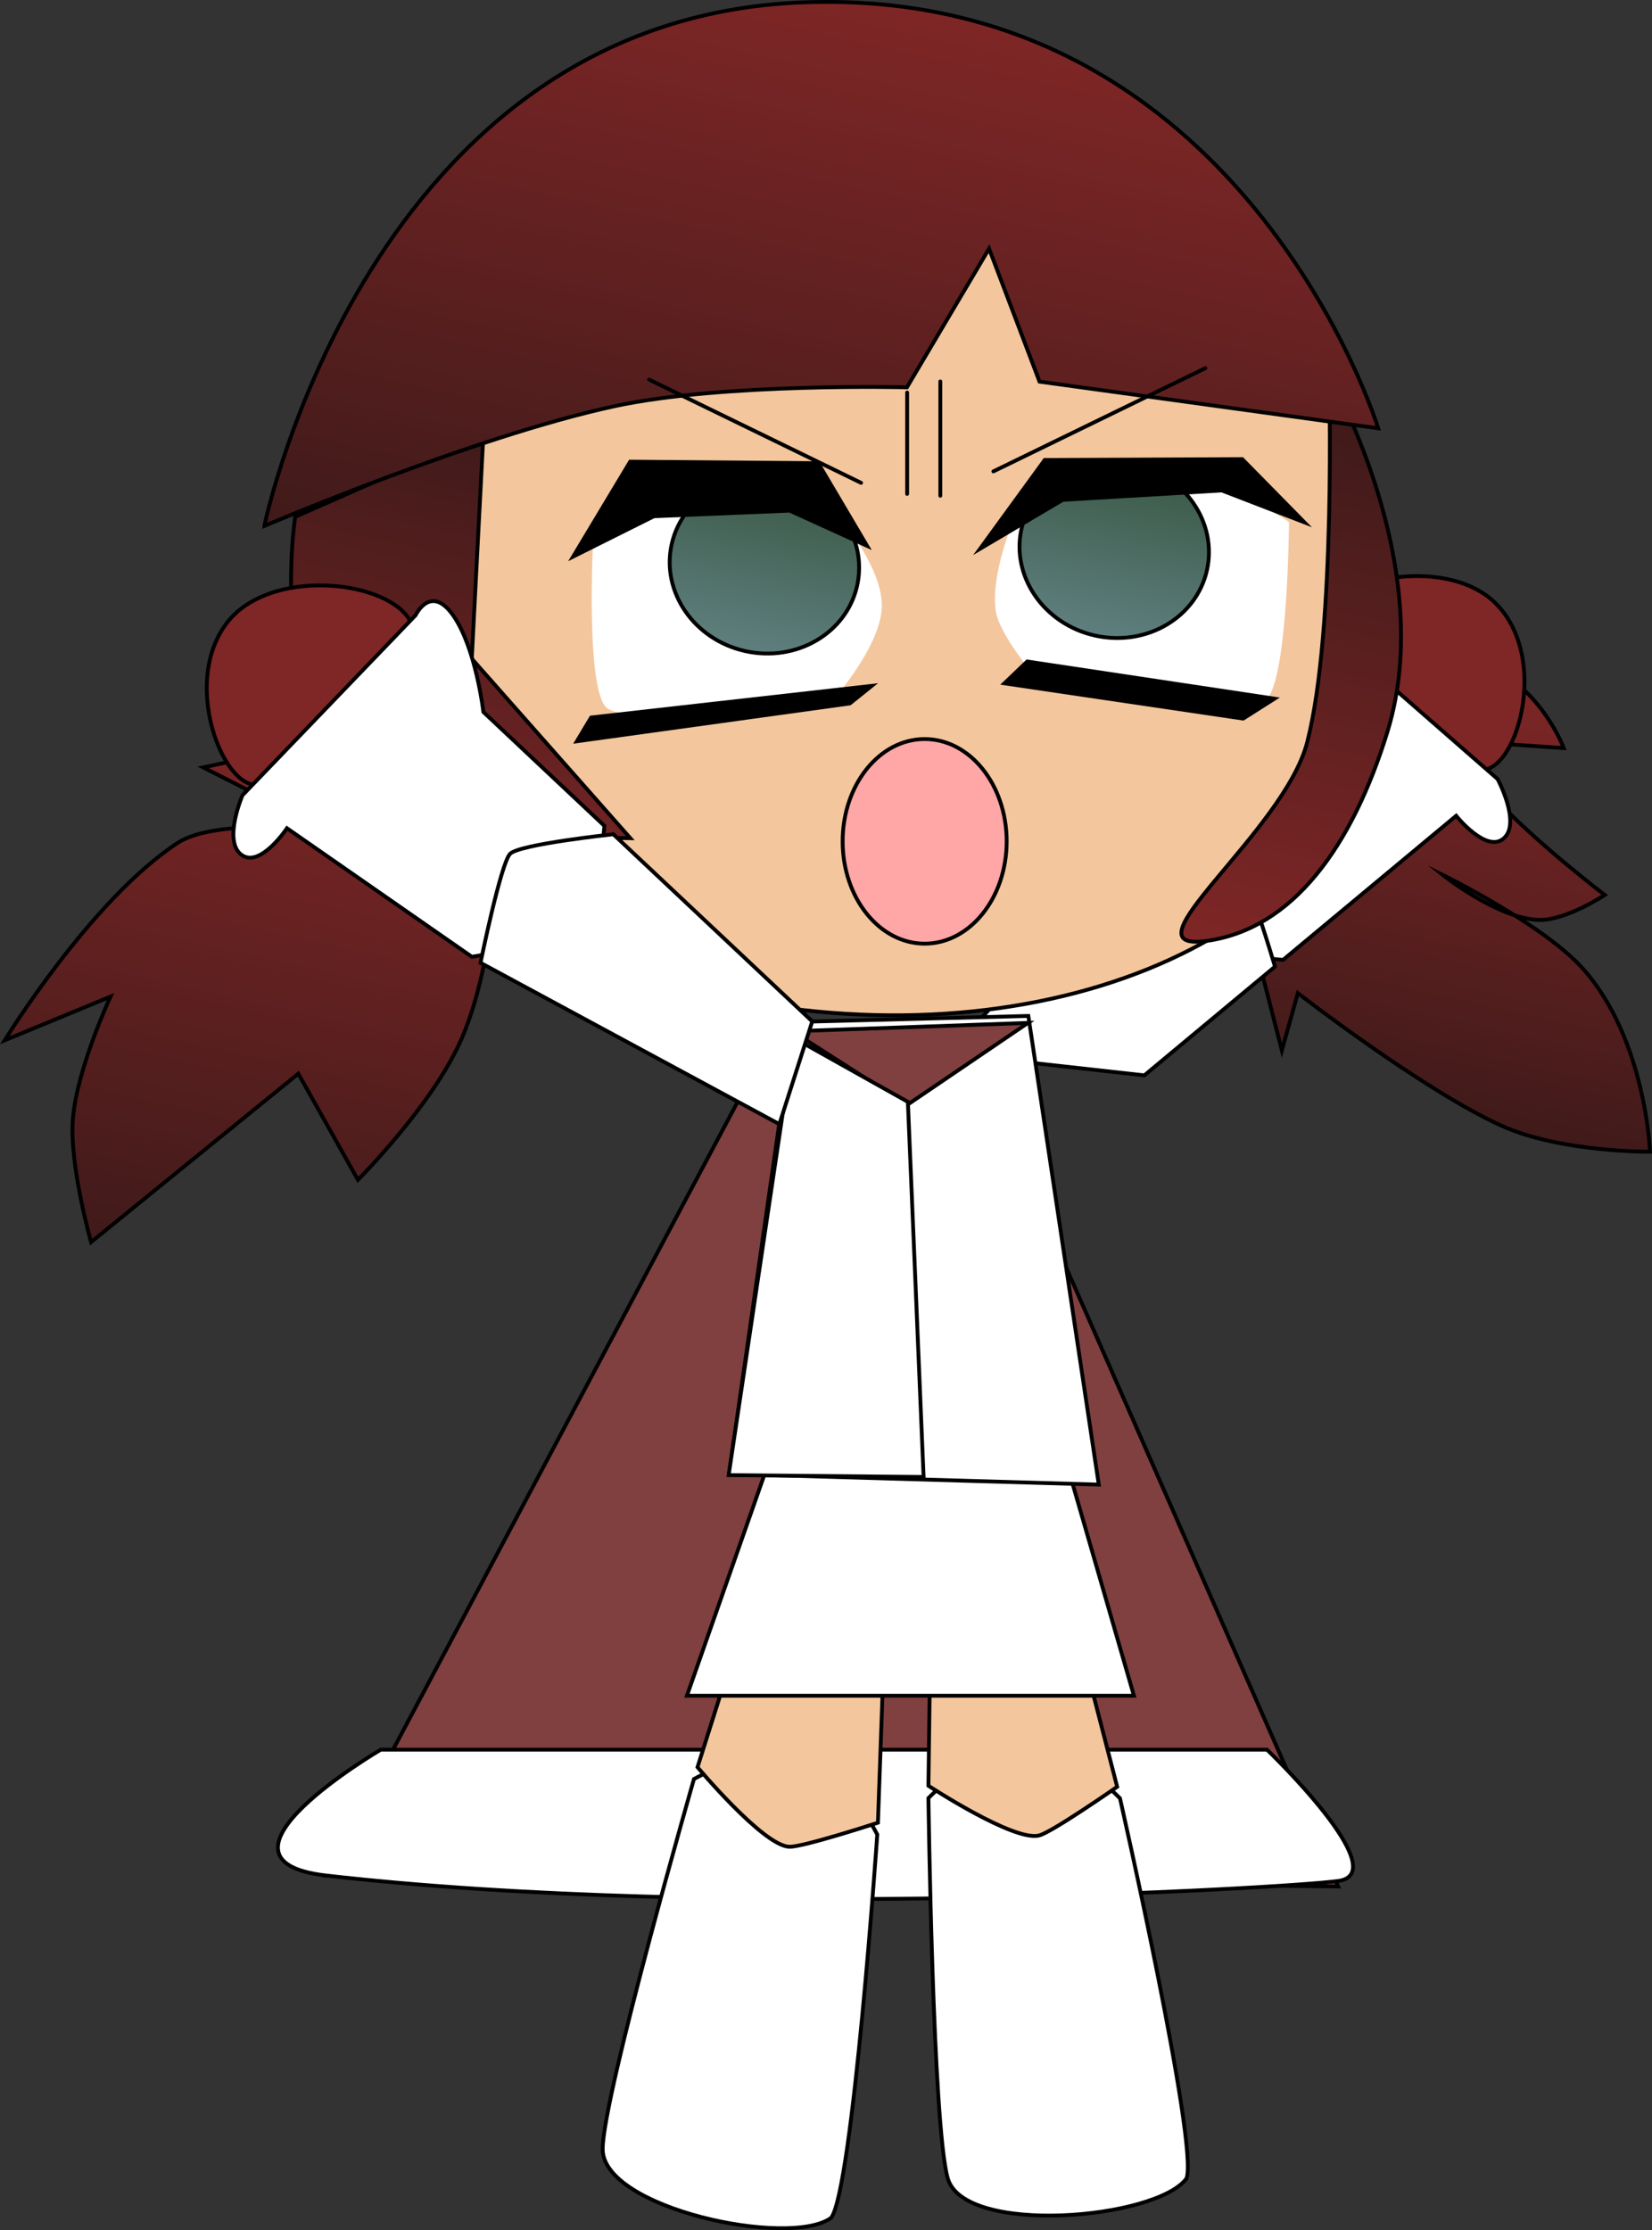 <svg version="1.1" xmlns="http://www.w3.org/2000/svg" xmlns:xlink="http://www.w3.org/1999/xlink" width="215.539" height="290.914" viewBox="0,0,215.539,290.914"><rect x="0" y="0" width="215.539" height="290.914" fill="#333333" stroke="none"/><defs><linearGradient x1="314.32" y1="217.307" x2="301.464" y2="275" gradientUnits="userSpaceOnUse" id="color-1"><stop offset="0" stop-color="#7f2626"/><stop offset="1" stop-color="#401a1a"/></linearGradient><linearGradient x1="220.395" y1="192.819" x2="215.388" y2="215.289" gradientUnits="userSpaceOnUse" id="color-2"><stop offset="0" stop-color="#3a5946"/><stop offset="1" stop-color="#5f7f7f"/></linearGradient><linearGradient x1="266.036" y1="190.794" x2="261.029" y2="213.265" gradientUnits="userSpaceOnUse" id="color-3"><stop offset="0" stop-color="#3a5946"/><stop offset="1" stop-color="#5f7f7f"/></linearGradient><linearGradient x1="297.403" y1="186.517" x2="282.123" y2="255.088" gradientUnits="userSpaceOnUse" id="color-4"><stop offset="0" stop-color="#401a1a"/><stop offset="1" stop-color="#7f2626"/></linearGradient><linearGradient x1="185.41" y1="187.886" x2="171.749" y2="249.191" gradientUnits="userSpaceOnUse" id="color-5"><stop offset="0" stop-color="#401a1a"/><stop offset="1" stop-color="#7f2626"/></linearGradient><linearGradient x1="238.9" y1="131.609" x2="220.519" y2="214.095" gradientUnits="userSpaceOnUse" id="color-6"><stop offset="0" stop-color="#7f2626"/><stop offset="1" stop-color="#401a1a"/></linearGradient><linearGradient x1="158.737" y1="221.896" x2="142.415" y2="295.145" gradientUnits="userSpaceOnUse" id="color-7"><stop offset="0" stop-color="#7f2626"/><stop offset="1" stop-color="#401a1a"/></linearGradient></defs><g transform="translate(-118.157,-130.359)"><g data-paper-data="{&quot;isPaintingLayer&quot;:true}" fill-rule="nonzero" stroke-linejoin="miter" stroke-miterlimit="10" stroke-dasharray="" stroke-dashoffset="0" style="mix-blend-mode: normal"><g stroke="#000000" stroke-width="0.5" stroke-linecap="round"><path d="M243.495,264.381l49.248,112.057l-132.042,-1.427l59.24,-111.344z" fill="#804040"/><path d="M167.839,358.595h115.626c0,0 16.814,16.122 9.279,17.13c-7.536,1.008 -80.841,5.151 -132.042,-0.714c-17.512,-2.006 7.137,-16.416 7.137,-16.416z" fill="#ffffff"/></g><path d="M282.205,212.349c0,0 21.389,1.52 29.754,4.783c7.238,2.823 10.228,10.813 10.228,10.813l-13.58,-0.937c0,0 2.843,5.639 4.749,7.663c5.479,5.818 14.173,12.432 14.173,12.432c0,0 -5.025,3.33 -8.552,3.253c-5.399,-0.118 -12.592,-5.876 -12.592,-5.876c0,0 13.218,6.489 18.365,12.311c8.138,9.206 8.688,23.803 8.688,23.803c0,0 -11.613,0.104 -19.328,-3.369c-10.219,-4.6 -26.623,-17.317 -26.623,-17.317l-2.084,7.475l-6.268,-24.379z" fill="url(#color-1)" stroke="#000000" stroke-width="0.5" stroke-linecap="round"/><g data-paper-data="{&quot;origRot&quot;:0}" stroke="#000000" stroke-width="0.5" stroke-linecap="butt"><path d="M313.499,209.265c7.341,7.702 1.848,24.154 -3.295,21.18c-7.02,-4.059 -23.23,-14.416 -20.185,-19.681c3.044,-5.265 17.374,-7.906 23.481,-1.499z" fill="#7f2626"/><path d="M281.298,223.89c0,0 0.253,-8.422 2.828,-12.876c2.575,-4.454 4.889,-0.471 4.889,-0.471l24.537,21.443c0,0 3.08,5.715 0.81,7.724c-2.269,2.009 -6.218,-2.936 -6.218,-2.936l-22.585,18.796c0,0 -13.207,-1.071 -14.89,-1.936c-1.683,-0.865 -3.81,-13.588 -3.81,-13.588z" fill="#ffffff"/><path d="M242.05,267.813l23.742,-26.57c0,0 12.316,0.235 13.638,1.372c1.322,1.137 5.076,13.834 5.076,13.834l-17.044,14.185z" fill="#ffffff"/></g><path d="M298.241,224.854c-6.413,28.779 -45.422,44.576 -87.129,35.282c-41.707,-9.294 -59.172,-37.675 -52.759,-66.454c6.413,-28.779 36.907,-61.247 79.027,-54.052c44.99,7.686 67.274,56.445 60.861,85.224z" data-paper-data="{&quot;origRot&quot;:0}" fill="#f3c69d" stroke="#000000" stroke-width="0.5" stroke-linecap="butt"/><g data-paper-data="{&quot;origRot&quot;:0}" stroke="#000000" stroke-width="0.5" stroke-linecap="butt"><path d="M272.963,414.532c-3.967,5.353 -29.019,7.48 -31.153,-0.025c-1.963,-6.902 -2.519,-49.597 -2.519,-49.597c0,0 8.853,-8.942 12.982,-8.726c3.516,0.185 12.009,8.754 12.009,8.754c0,0 10.277,45.173 8.682,49.594z" fill="#ffffff"/><path d="M252.86,320.714l11.056,42.722c0,0 -8.613,6.006 -10.205,6.353c-3.286,0.822 -14.421,-6.489 -14.421,-6.489l0.573,-43.371z" fill="#f3c69d"/></g><g data-paper-data="{&quot;index&quot;:null,&quot;origRot&quot;:0}" stroke-linecap="butt"><g data-paper-data="{&quot;origRot&quot;:0,&quot;index&quot;:null}" stroke="#000000" stroke-width="0.5"><path d="M226.606,419.653c-5.344,3.979 -29.943,-1.22 -29.819,-9.021c0.114,-7.175 11.912,-48.211 11.912,-48.211c0,0 11.059,-6.005 14.949,-4.605c3.312,1.192 8.969,11.849 8.969,11.849c0,0 -3.207,46.216 -6.011,49.988z" fill="#ffffff"/><path d="M234.454,319.03l-1.753,49.09c0,0 -9.98,3.262 -11.605,3.135c-3.383,-0.163 -11.933,-10.377 -11.933,-10.377l13.075,-41.358z" fill="#f3c69d"/></g><g fill="none" stroke="none" stroke-width="1" font-family="sans-serif" font-weight="normal" font-size="12" text-anchor="start"/></g><g stroke="#000000" stroke-width="0.5"><path d="M207.78,351.559l11.012,-31.405l38.338,0.408l8.973,30.997z" fill="#ffffff" stroke-linecap="butt"/><g data-paper-data="{&quot;origRot&quot;:0}" stroke-linecap="round"><path d="M221.731,263.672l30.595,-0.787l9.192,61.133l-48.245,-1.391z" fill="#ffffff"/><path d="M252.275,263.793l-15.755,10.696l-14.991,-9.608z" fill="#804040"/><path d="M236.609,274.091l2.051,48.928l-25.437,-0.236l8.527,-57.017z" fill="#ffffff"/></g></g><path d="M195.557,200.393c0,0 10.959,-6.852 15.829,-7.141c9.132,-0.542 17.013,5.504 17.013,5.504c0,0 5.235,6.345 4.788,11.208c-0.447,4.863 -5.849,11.12 -5.849,11.12c0,0 -25.093,4.347 -29.817,1.764c-3.074,-1.68 -1.964,-22.455 -1.964,-22.455z" data-paper-data="{&quot;index&quot;:null,&quot;origRot&quot;:0}" fill="#ffffff" stroke="#000000" stroke-width="0" stroke-linecap="butt"/><path d="M229.99,206.751c-1.383,6.205 -7.921,10.028 -14.603,8.539c-6.682,-1.489 -10.978,-7.726 -9.596,-13.931c1.383,-6.205 7.921,-10.028 14.603,-8.539c6.682,1.489 10.978,7.726 9.596,13.931z" data-paper-data="{&quot;origRot&quot;:0}" fill="url(#color-2)" stroke="#000000" stroke-width="0.5" stroke-linecap="butt"/><path d="M283.197,221.727c-4.613,2.76 -30.005,-3.176 -30.005,-3.176c0,0 -4.704,-5.382 -5.138,-8.627c-0.637,-4.756 2.394,-11.874 2.394,-11.874c0,0 15.266,-4.302 24.401,-4.203c4.871,0.053 11.489,4.595 11.489,4.595c0,0 -0.139,21.489 -3.141,23.285z" data-paper-data="{&quot;origRot&quot;:0}" fill="#ffffff" stroke="#000000" stroke-width="0" stroke-linecap="butt"/><path d="M275.632,204.726c-1.383,6.205 -7.921,10.028 -14.603,8.539c-6.682,-1.489 -10.978,-7.726 -9.596,-13.931c1.383,-6.205 7.921,-10.028 14.603,-8.539c6.682,1.489 10.978,7.726 9.596,13.931z" data-paper-data="{&quot;origRot&quot;:0}" fill="url(#color-3)" stroke="#000000" stroke-width="0.5" stroke-linecap="butt"/><path d="M192.941,202.96l7.439,-12.382l24.525,0.2l6.373,10.78l-10.092,-4.589l-17.713,0.733z" data-paper-data="{&quot;origRot&quot;:0}" fill="#000000" stroke="#000000" stroke-width="0.5" stroke-linecap="round"/><path d="M246.037,201.935l8.43,-11.577l25.764,-0.109l8.108,8.242l-10.774,-4.156l-20.748,1.227z" data-paper-data="{&quot;origRot&quot;:0}" fill="#000000" stroke="#000000" stroke-width="0.5" stroke-linecap="round"/><path d="M195.283,223.956l36.605,-4.128l-2.85,2.29l-35.614,4.934z" data-paper-data="{&quot;origRot&quot;:0}" fill="#000000" stroke="#000000" stroke-width="0.5" stroke-linecap="round"/><path d="M252.178,216.648l32.264,4.85l-4.089,2.599l-31.15,-4.601z" data-paper-data="{&quot;origRot&quot;:0}" fill="#000000" stroke="#000000" stroke-width="0.5" stroke-linecap="round"/><path d="M299.19,225.776c-4.593,14.976 -12.36,25.784 -23.639,27.325c-11.279,1.542 10.107,-14.18 13.151,-25.892c3.808,-14.647 2.862,-47.843 2.862,-47.843c0,0 14.269,24.748 7.626,46.41z" data-paper-data="{&quot;origRot&quot;:0}" fill="url(#color-4)" stroke="#000000" stroke-width="0.5" stroke-linecap="round"/><path d="M181.23,186.954l-1.521,29.329l20.69,23.414l-12.077,-0.184l4.725,14.424c0,0 -19.316,-3.531 -29.434,-21.339c-10.36,-13.17 -6.941,-34.82 -6.941,-34.82z" data-paper-data="{&quot;origRot&quot;:0}" fill="url(#color-5)" stroke="#000000" stroke-width="0.5" stroke-linecap="round"/><path d="M152.646,198.97c0,0 13.596,-66.236 70.378,-68.306c57.234,-2.086 74.95,55.562 74.95,55.562l-44.19,-6.086l-6.581,-17.345l-10.716,18.087c0,0 -23.93,-0.607 -38.144,2.46c-18.506,3.993 -45.697,15.629 -45.697,15.629z" data-paper-data="{&quot;origRot&quot;:0}" fill="url(#color-6)" stroke="#000000" stroke-width="0.5" stroke-linecap="round"/><path d="M183.461,242.031c-0.691,4.977 -1.668,16.081 -5.141,23.965c-3.788,8.599 -13.463,18.271 -13.463,18.271l-7.778,-13.851l-27.042,21.97c0,0 -2.846,-10.089 -2.374,-16.035c0.52,-6.553 4.915,-15.992 4.915,-15.992l-13.805,5.699c0,0 11.266,-18.382 22.58,-25.757c5.093,-3.32 19.462,-1.646 19.462,-1.646l-16.142,-8.193l26.767,-5.735c0,0 10.072,2.082 11.95,4.785c2.814,4.05 0.764,7.542 0.073,12.519z" fill="url(#color-7)" stroke="#000000" stroke-width="0.5" stroke-linecap="round"/><g data-paper-data="{&quot;origRot&quot;:0,&quot;index&quot;:null}" stroke="#000000" stroke-width="0.5" stroke-linecap="butt"><path d="M147.882,211.456c5.529,-6.912 20.034,-5.521 23.522,-0.54c3.489,4.982 -11.763,16.703 -18.406,21.355c-4.867,3.408 -11.764,-12.506 -5.117,-20.815z" fill="#7f2626"/><path d="M197.011,238.084c0,0 -1.018,12.859 -2.62,13.867c-1.602,1.008 -14.666,3.218 -14.666,3.218l-24.128,-16.77c0,0 -3.505,5.268 -5.94,3.463c-2.435,-1.805 0.139,-7.765 0.139,-7.765l22.588,-23.487c0,0 1.96,-4.168 4.912,0.046c2.951,4.214 3.932,12.582 3.932,12.582z" fill="#ffffff"/><path d="M219.842,277.001l-38.99,-21.048c0,0 2.64,-12.974 3.859,-14.221c1.219,-1.247 13.468,-2.548 13.468,-2.548l25.953,24.414z" fill="#ffffff"/></g><path d="M230.502,193.343l-27.652,-13.465" fill="none" stroke="#000000" stroke-width="0.5" stroke-linecap="round"/><path d="M236.513,194.785v-13.225" fill="none" stroke="#000000" stroke-width="0.5" stroke-linecap="round"/><path d="M240.842,195.026v-14.908" fill="none" stroke="#000000" stroke-width="0.5" stroke-linecap="round"/><path d="M247.765,191.851l27.652,-13.465" data-paper-data="{&quot;index&quot;:null}" fill="none" stroke="#000000" stroke-width="0.5" stroke-linecap="round"/><path d="M249.498,240.11c0,7.37 -4.791,13.345 -10.7,13.345c-5.909,0 -10.7,-5.975 -10.7,-13.345c0,-7.37 4.791,-13.345 10.7,-13.345c5.909,0 10.7,5.975 10.7,13.345z" fill="#ffa6a6" stroke="#000000" stroke-width="0.5" stroke-linecap="butt"/></g></g></svg>